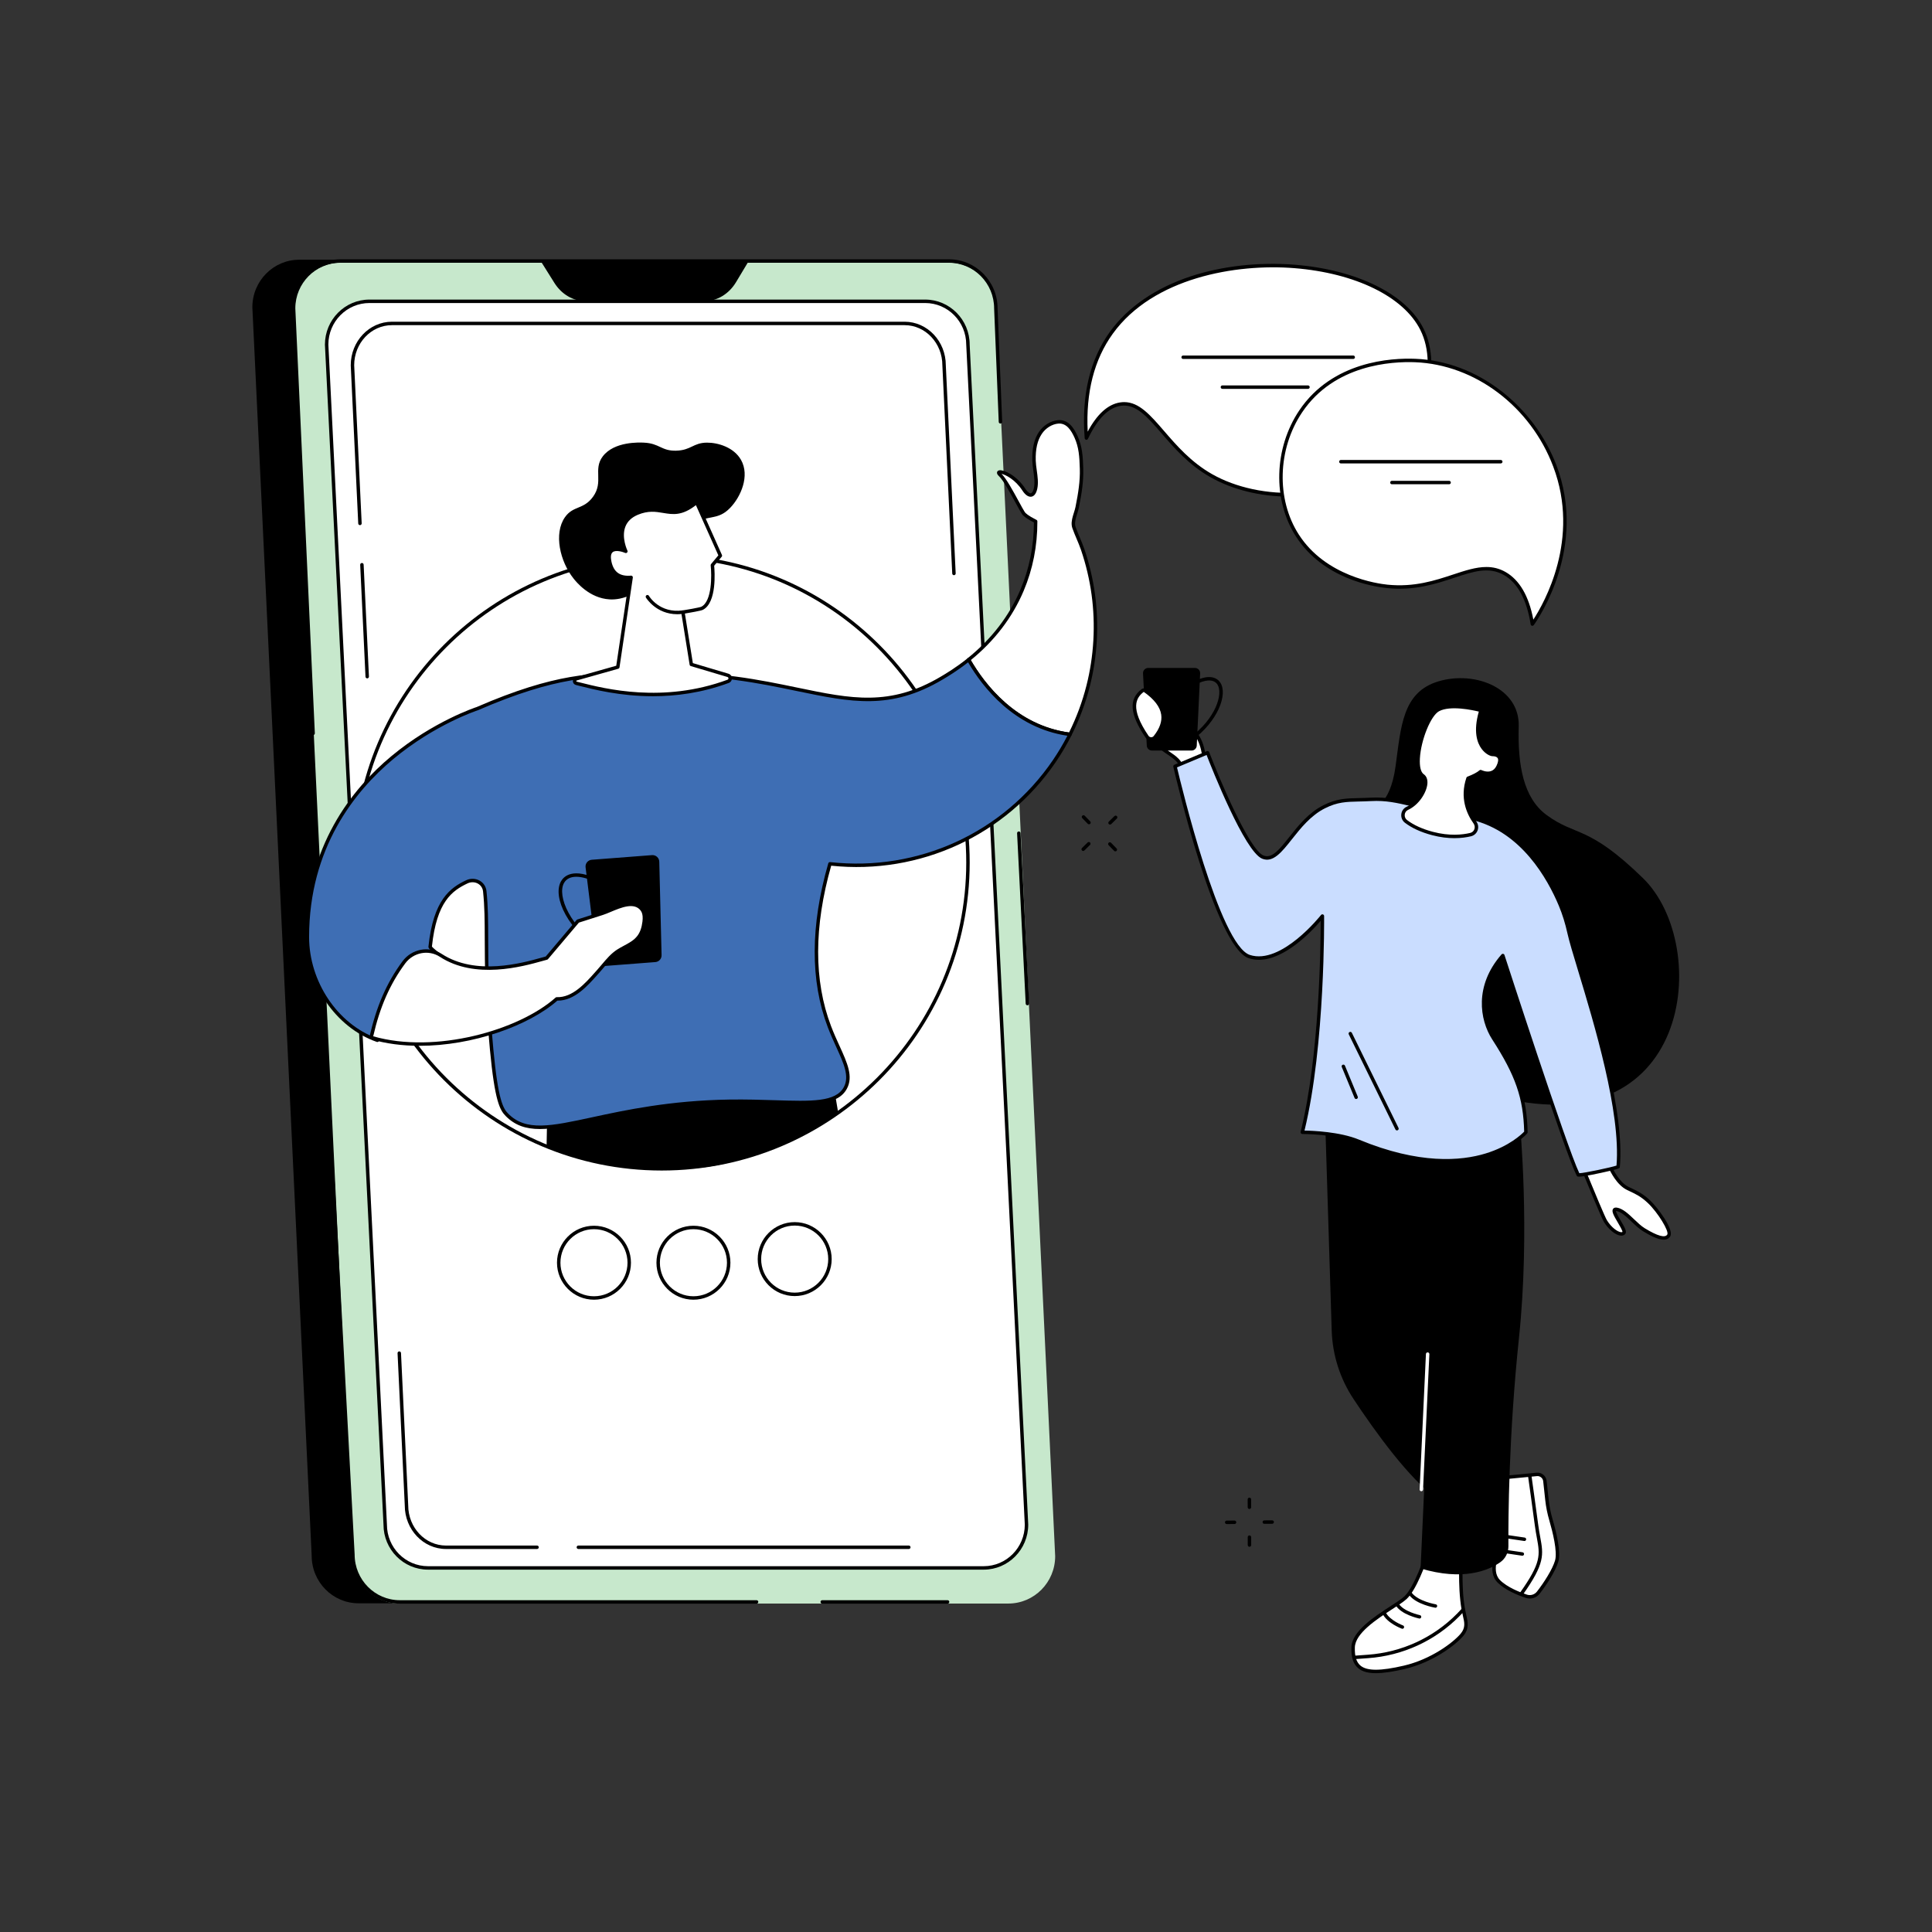<?xml version="1.0" encoding="UTF-8" standalone="no"?>
<!-- Created with Inkscape (http://www.inkscape.org/) -->

<svg
   version="1.1"
   id="svg2"
   width="3333.333"
   height="3333.333"
   viewBox="0 0 3333.333 3333.333"
   sodipodi:docname="opal2.ai"
   xmlns:inkscape="http://www.inkscape.org/namespaces/inkscape"
   xmlns:sodipodi="http://sodipodi.sourceforge.net/DTD/sodipodi-0.dtd"
   xmlns="http://www.w3.org/2000/svg"
   xmlns:svg="http://www.w3.org/2000/svg">
  <rect x="0" y="0" width="3333.333" height="3333.333" fill="#333333" stroke="none"/>
  <defs
     id="defs6">
    <clipPath
       clipPathUnits="userSpaceOnUse"
       id="clipPath16">
      <path
         d="M 0,2500 H 2500 V 0 H 0 Z"
         id="path14" />
    </clipPath>
  </defs>
  <sodipodi:namedview
     id="namedview4"
     pagecolor="#ffffff"
     bordercolor="#000000"
     borderopacity="0.25"
     inkscape:showpageshadow="2"
     inkscape:pageopacity="0.0"
     inkscape:pagecheckerboard="0"
     inkscape:deskcolor="#d1d1d1" />
  <g
     id="g8"
     inkscape:groupmode="layer"
     inkscape:label="opal2"
     transform="matrix(1.333,0,0,-1.333,0,3333.333)">
    <g
       id="g10">
      <g
         id="g12"
         clip-path="url(#clipPath16)">
        <g
           id="g18"
           transform="translate(1436.737,1433.37)">
          <path
             d="m 0,0 c -0.577,0 -1.153,0.222 -1.588,0.666 -0.864,0.877 -0.851,2.288 0.026,3.15 l 7.253,7.132 c 0.875,0.863 2.289,0.85 3.15,-0.026 C 9.705,10.045 9.692,8.633 8.815,7.771 L 1.562,0.64 C 1.129,0.213 0.563,0 0,0"
             style="fill:#000000;fill-opacity:1;fill-rule:nonzero;stroke:none"
             id="path20" />
        </g>
        <g
           id="g22"
           transform="translate(1402.002,1399.22)">
          <path
             d="m 0,0 c -0.577,0 -1.153,0.222 -1.588,0.666 -0.864,0.876 -0.851,2.288 0.026,3.15 l 7.251,7.129 c 0.875,0.864 2.289,0.853 3.15,-0.026 C 9.703,10.042 9.69,8.63 8.813,7.769 L 1.562,0.64 C 1.129,0.213 0.563,0 0,0"
             style="fill:#000000;fill-opacity:1;fill-rule:nonzero;stroke:none"
             id="path24" />
        </g>
        <g
           id="g26"
           transform="translate(1409.499,1433.718)">
          <path
             d="m 0,0 c -0.579,0 -1.16,0.224 -1.597,0.672 l -7.125,7.315 c -0.857,0.883 -0.84,2.293 0.042,3.152 0.885,0.851 2.29,0.842 3.152,-0.041 L 1.597,3.783 C 2.454,2.9 2.437,1.49 1.556,0.631 1.12,0.211 0.561,0 0,0"
             style="fill:#000000;fill-opacity:1;fill-rule:nonzero;stroke:none"
             id="path28" />
        </g>
        <g
           id="g30"
           transform="translate(1443.617,1398.689)">
          <path
             d="M 0,0 C -0.581,0 -1.159,0.224 -1.597,0.674 L -8.72,7.989 c -0.857,0.881 -0.839,2.291 0.044,3.15 0.879,0.857 2.289,0.844 3.15,-0.044 L 1.597,3.781 C 2.454,2.9 2.437,1.49 1.553,0.631 1.12,0.211 0.561,0 0,0"
             style="fill:#000000;fill-opacity:1;fill-rule:nonzero;stroke:none"
             id="path32" />
        </g>
        <g
           id="g34"
           transform="translate(1636.438,528.3)">
          <path
             d="m 0,0 c -1.225,0 -2.221,0.988 -2.228,2.215 -0.006,1.229 0.984,2.234 2.215,2.241 l 10.171,0.06 h 0.013 c 1.225,0 2.221,-0.987 2.228,-2.214 C 12.405,1.073 11.415,0.067 10.184,0.061 L 0.013,0 Z"
             style="fill:#000000;fill-opacity:1;fill-rule:nonzero;stroke:none"
             id="path36" />
        </g>
        <g
           id="g38"
           transform="translate(1587.726,528.006)">
          <path
             d="m 0,0 c -1.225,0 -2.221,0.988 -2.228,2.215 -0.006,1.229 0.984,2.234 2.215,2.241 l 10.171,0.06 h 0.013 c 1.225,0 2.221,-0.987 2.228,-2.214 C 12.405,1.073 11.415,0.067 10.184,0.061 L 0.013,0 Z"
             style="fill:#000000;fill-opacity:1;fill-rule:nonzero;stroke:none"
             id="path40" />
        </g>
        <g
           id="g42"
           transform="translate(1617.142,547.529)">
          <path
             d="m 0,0 c -1.229,0 -2.228,0.996 -2.23,2.226 l -0.013,10.207 c -0.002,1.23 0.994,2.228 2.226,2.23 1.229,0 2.227,-0.996 2.23,-2.225 L 2.226,2.23 C 2.228,1.001 1.231,0.002 0,0"
             style="fill:#000000;fill-opacity:1;fill-rule:nonzero;stroke:none"
             id="path44" />
        </g>
        <g
           id="g46"
           transform="translate(1617.208,498.629)">
          <path
             d="m 0,0 c -1.229,0 -2.228,0.997 -2.23,2.226 l -0.013,10.21 c -0.002,1.229 0.994,2.227 2.226,2.23 1.229,0 2.227,-0.997 2.23,-2.226 L 2.226,2.23 C 2.228,1.001 1.231,0.002 0,0"
             style="fill:#000000;fill-opacity:1;fill-rule:nonzero;stroke:none"
             id="path48" />
        </g>
        <g
           id="g50"
           transform="translate(1776.24,1453.793)">
          <path
             d="m 0,0 c 0,0 22.844,3.113 29.983,54.472 7.139,51.359 8.566,96.493 55.682,110.5 47.116,14.008 105.243,-8.55 103.815,-58.353 -1.427,-49.803 5.955,-92.387 35.767,-114.452 38.549,-28.534 53.642,-12.399 125.029,-81.916 89.871,-87.515 63.773,-353.809 -196.078,-280.661 z"
             style="fill:#000000;fill-opacity:1;fill-rule:nonzero;stroke:none"
             id="path52" />
        </g>
        <g
           id="g54"
           transform="translate(1840.386,1497.801)">
          <path
             d="M 0,0 C 0,0 7.75,-8.53 23.942,-5.537 Z"
             style="fill:#ffffff;fill-opacity:1;fill-rule:nonzero;stroke:none"
             id="path56" />
        </g>
        <g
           id="g58"
           transform="translate(1857.608,1489.396)">
          <path
             d="m 0,0 c -12.427,0 -18.573,6.581 -18.871,6.907 -0.827,0.912 -0.759,2.322 0.15,3.148 0.912,0.825 2.313,0.764 3.14,-0.143 C -15.272,9.583 -8.319,2.36 6.316,5.058 7.517,5.287 8.687,4.482 8.911,3.272 9.135,2.063 8.335,0.901 7.125,0.677 4.556,0.202 2.18,0 0,0"
             style="fill:#000000;fill-opacity:1;fill-rule:nonzero;stroke:none"
             id="path60" />
        </g>
        <g
           id="g62"
           transform="translate(1846.302,486.841)">
          <path
             d="m 0,0 c 0,0 -13.5,-41.37 -26.999,-53.999 -13.5,-12.628 -67.184,-37.457 -67.934,-64.449 -0.871,-31.354 17.342,-37.152 66.115,-25.83 35.233,8.179 64.314,29.726 74.704,42.021 9.182,10.865 4.054,20.102 1.812,32.834 -2.75,15.618 -3.28,31.547 -3.28,47.405 V 3.919 Z"
             style="fill:#ffffff;fill-opacity:1;fill-rule:nonzero;stroke:none"
             id="path64" />
        </g>
        <g
           id="g66"
           transform="translate(1847.953,484.751)">
          <path
             d="m 0,0 c -2.537,-7.497 -14.633,-41.847 -27.127,-53.536 -3.868,-3.616 -10.739,-8.087 -18.697,-13.263 -20.266,-13.186 -48.022,-31.243 -48.533,-49.62 -0.326,-11.718 2.043,-19.235 7.452,-23.655 8.517,-6.964 25.774,-6.947 55.931,0.056 34.999,8.124 63.662,29.638 73.509,41.291 6.607,7.819 5.056,14.426 2.91,23.572 -0.554,2.365 -1.129,4.81 -1.592,7.438 -2.92,16.571 -3.313,33.458 -3.313,47.789 V 3.577 Z m -67.16,-149.751 c -10.247,0 -17.483,2.071 -22.565,6.226 -6.566,5.365 -9.453,14.018 -9.088,27.228 0.577,20.715 29.467,39.51 50.561,53.232 7.78,5.062 14.5,9.433 18.079,12.783 12.927,12.092 26.27,52.656 26.405,53.065 0.276,0.848 1.031,1.449 1.921,1.527 l 44.419,3.918 c 0.624,0.059 1.24,-0.154 1.701,-0.576 0.459,-0.423 0.722,-1.019 0.722,-1.643 v -25.937 c 0,-14.139 0.385,-30.782 3.246,-47.017 0.442,-2.506 1.001,-4.888 1.543,-7.192 2.162,-9.224 4.207,-17.935 -3.847,-27.467 -10.214,-12.089 -39.854,-34.387 -75.901,-42.752 -15.473,-3.594 -27.643,-5.395 -37.196,-5.395"
             style="fill:#000000;fill-opacity:1;fill-rule:nonzero;stroke:none"
             id="path68" />
        </g>
        <g
           id="g70"
           transform="translate(1753.283,353.175)">
          <path
             d="m 0,0 c -1.157,0 -2.134,0.894 -2.219,2.067 -0.089,1.227 0.833,2.293 2.06,2.382 l 17.34,1.255 c 43.835,3.174 84.829,22.048 115.431,53.141 4.097,4.162 6.394,6.827 6.418,6.853 0.803,0.933 2.206,1.04 3.142,0.235 0.931,-0.803 1.037,-2.208 0.234,-3.142 C 142.311,62.68 140,60 135.788,55.721 104.425,23.853 62.417,4.512 17.503,1.262 L 0.163,0.007 C 0.109,0.002 0.054,0 0,0"
             style="fill:#000000;fill-opacity:1;fill-rule:nonzero;stroke:none"
             id="path72" />
        </g>
        <g
           id="g74"
           transform="translate(1857.95,419.708)">
          <path
             d="m 0,0 c -0.122,0 -0.244,0.009 -0.368,0.03 -0.99,0.166 -24.318,4.177 -33.697,16.406 -0.749,0.977 -0.564,2.374 0.413,3.125 0.979,0.746 2.376,0.561 3.124,-0.414 C -22.208,8.298 0.139,4.462 0.363,4.425 1.577,4.223 2.397,3.074 2.195,1.862 2.015,0.772 1.07,0 0,0"
             style="fill:#000000;fill-opacity:1;fill-rule:nonzero;stroke:none"
             id="path76" />
        </g>
        <g
           id="g78"
           transform="translate(1837.33,405.702)">
          <path
             d="m 0,0 c -0.152,0 -0.307,0.015 -0.461,0.048 -0.944,0.198 -23.22,5.01 -30.382,17.128 -0.624,1.06 -0.274,2.426 0.785,3.053 1.064,0.62 2.424,0.272 3.053,-0.786 C -20.844,9.016 0.246,4.453 0.457,4.408 1.66,4.153 2.43,2.972 2.178,1.769 1.956,0.72 1.031,0 0,0"
             style="fill:#000000;fill-opacity:1;fill-rule:nonzero;stroke:none"
             id="path80" />
        </g>
        <g
           id="g82"
           transform="translate(1815.15,392.472)">
          <path
             d="m 0,0 c -0.259,0 -0.52,0.043 -0.777,0.139 -0.774,0.29 -19.069,7.197 -24.838,19.287 -0.531,1.109 -0.059,2.441 1.051,2.969 1.107,0.535 2.438,0.059 2.969,-1.051 C -16.604,10.891 0.603,4.379 0.777,4.316 1.93,3.886 2.517,2.604 2.086,1.451 1.754,0.555 0.903,0 0,0"
             style="fill:#000000;fill-opacity:1;fill-rule:nonzero;stroke:none"
             id="path84" />
        </g>
        <g
           id="g86"
           transform="translate(1950.38,588.597)">
          <path
             d="m 0,0 c 1.644,0 25.115,2.328 38.683,3.688 5.27,0.528 9.97,-3.294 10.541,-8.56 l 2.666,-24.586 c 0.943,-8.691 2.687,-17.273 5.139,-25.664 4.452,-15.234 11.013,-41.48 7.421,-53.456 -3.844,-12.812 -15.856,-30.652 -23.788,-40.808 -3.66,-4.685 -9.84,-6.546 -15.476,-4.654 -10.082,3.382 -26.184,9.881 -35.637,19.334 -14.516,14.516 1.161,42.386 1.161,42.386 z"
             style="fill:#ffffff;fill-opacity:1;fill-rule:nonzero;stroke:none"
             id="path88" />
        </g>
        <g
           id="g90"
           transform="translate(1941.089,496.277)">
          <path
             d="M 0,0 H 0.022 Z M 11.317,90.228 2.217,-0.224 C 2.187,-0.529 2.093,-0.825 1.943,-1.092 1.795,-1.355 -12.729,-27.667 0.416,-40.812 c 9.337,-9.337 25.791,-15.786 34.77,-18.797 4.716,-1.583 9.948,-0.008 13.012,3.914 9.202,11.781 20.008,28.742 23.409,40.077 3.448,11.497 -3.172,37.635 -7.425,52.192 -2.522,8.632 -4.278,17.396 -5.215,26.048 L 56.3,87.208 C 55.865,91.243 52.203,94.2 48.196,93.791 28.361,91.803 16.004,90.611 11.317,90.228 M 38.908,-64.673 c -1.719,0 -3.453,0.274 -5.141,0.84 -11.417,3.831 -27.02,10.39 -36.502,19.871 -14.702,14.701 -1.466,40.864 0.564,44.634 l 9.244,91.872 c 0.113,1.132 1.077,1.995 2.215,2.004 1.211,0.011 15.59,1.384 38.464,3.677 6.424,0.646 12.279,-4.081 12.977,-10.539 L 63.396,63.1 c 0.91,-8.389 2.613,-16.895 5.063,-25.278 5.365,-18.357 11.006,-42.754 7.416,-54.72 -3.811,-12.703 -15.401,-30.316 -24.166,-41.538 -3.128,-4.007 -7.895,-6.235 -12.801,-6.237"
             style="fill:#000000;fill-opacity:1;fill-rule:nonzero;stroke:none"
             id="path92" />
        </g>
        <g
           id="g94"
           transform="translate(1969.226,435.662)">
          <path
             d="m 0,0 c -0.446,0 -0.896,0.133 -1.288,0.411 -1.003,0.714 -1.238,2.104 -0.526,3.107 27.675,38.932 25.83,48.957 21.792,70.919 -0.883,4.81 -1.886,10.265 -2.713,16.667 -2.158,16.739 -8.639,62.798 -8.704,63.262 -0.172,1.218 0.677,2.345 1.895,2.517 1.238,0.178 2.345,-0.679 2.517,-1.895 0.065,-0.464 6.548,-46.549 8.713,-63.314 0.809,-6.285 1.802,-11.676 2.676,-16.43 C 28.504,52.714 30.582,41.403 1.819,0.938 1.384,0.326 0.696,0 0,0"
             style="fill:#000000;fill-opacity:1;fill-rule:nonzero;stroke:none"
             id="path96" />
        </g>
        <g
           id="g98"
           transform="translate(1973.12,506.087)">
          <path
             d="m 0,0 c -0.107,0 -0.215,0.007 -0.326,0.024 l -26.457,3.89 c -1.217,0.178 -2.059,1.31 -1.88,2.528 0.178,1.218 1.279,2.084 2.528,1.88 L 0.322,4.432 C 1.538,4.253 2.38,3.122 2.202,1.904 2.039,0.796 1.088,0 0,0"
             style="fill:#000000;fill-opacity:1;fill-rule:nonzero;stroke:none"
             id="path100" />
        </g>
        <g
           id="g102"
           transform="translate(1970.397,487.02)">
          <path
             d="m 0,0 c -0.107,0 -0.215,0.007 -0.326,0.024 l -26.457,3.892 c -1.219,0.178 -2.058,1.312 -1.88,2.528 0.178,1.216 1.283,2.086 2.528,1.88 L 0.322,4.432 C 1.54,4.253 2.38,3.12 2.202,1.904 2.039,0.796 1.088,0 0,0"
             style="fill:#000000;fill-opacity:1;fill-rule:nonzero;stroke:none"
             id="path104" />
        </g>
        <g
           id="g106"
           transform="translate(1941.631,478.452)">
          <path
             d="m 0,0 c -15.425,-10.642 -48.073,-24.34 -102.942,-7.879 l 25.177,556.4 103.352,19.741 c 0,0 13.493,-138.331 -1.161,-277.541 C 11.05,163.65 10.502,55.34 10.728,20.934 10.783,12.619 6.844,4.722 0,0"
             style="fill:#000000;fill-opacity:1;fill-rule:nonzero;stroke:none"
             id="path108" />
        </g>
        <g
           id="g110"
           transform="translate(1962.573,1062.972)">
          <path
             d="m 0,0 -247.348,-13.935 8.416,-270.479 c 0.983,-31.578 10.735,-62.246 28.18,-88.587 27.971,-42.235 72.644,-104.37 107.981,-128.663 C -47.031,-539.986 0,0 0,0"
             style="fill:#000000;fill-opacity:1;fill-rule:nonzero;stroke:none"
             id="path112" />
        </g>
        <g
           id="g114"
           transform="translate(1839.664,570.48)">
          <path
             d="m 0,0 c -0.035,0 -0.07,0 -0.107,0.002 -1.229,0.057 -2.177,1.101 -2.121,2.33 l 8.172,175.284 c 0.058,1.229 1.059,2.18 2.33,2.121 1.229,-0.057 2.178,-1.101 2.121,-2.33 L 2.224,2.123 C 2.167,0.931 1.181,0 0,0"
             style="fill:#ffffff;fill-opacity:1;fill-rule:nonzero;stroke:none"
             id="path116" />
        </g>
        <g
           id="g118"
           transform="translate(1556.63,1506.05)">
          <path
             d="m 0,0 c 1.629,0.317 2.797,1.742 2.761,3.402 -0.185,8.624 -1.978,34.482 -16.487,46.353 -17.559,14.366 -32.457,47.355 -43.099,44.162 -10.641,-3.192 12.77,-31.924 10.11,-35.116 -2.66,-3.193 -8.272,7.734 -14.125,18.376 -5.853,10.641 -0.641,13.028 -9.141,12.32 -11.657,-0.972 -19.404,-2.773 -3.974,-37.358 14.683,-32.911 43.943,-31.877 47.771,-53.745 0.325,-1.859 2.134,-3.07 3.987,-2.71 z"
             style="fill:#ffffff;fill-opacity:1;fill-rule:nonzero;stroke:none"
             id="path120" />
        </g>
        <g
           id="g122"
           transform="translate(1556.631,1506.05)">
          <path
             d="m 0,0 h 0.022 z m -67.686,87.384 c -0.483,0 -1.162,-0.028 -2.111,-0.106 -4.608,-0.386 -8.247,-0.871 -9.685,-3.301 -2.391,-4.046 0.08,-14.163 7.56,-30.93 7.401,-16.591 18.566,-24.208 28.419,-30.928 9.401,-6.413 17.52,-11.952 19.513,-23.339 0.07,-0.396 0.322,-0.623 0.468,-0.723 0.265,-0.182 0.585,-0.254 0.9,-0.187 l 22.198,4.317 c 0.565,0.11 0.97,0.602 0.957,1.17 -0.163,7.604 -1.775,33.306 -15.671,44.673 -7.625,6.24 -14.767,15.899 -21.068,24.421 -7.536,10.188 -15.327,20.738 -19.98,19.332 -0.688,-0.207 -0.894,-0.511 -1.016,-0.811 -1.354,-3.331 4.046,-13.034 7.619,-19.454 4.662,-8.376 6.476,-11.866 4.579,-14.144 -0.822,-0.985 -1.938,-1.479 -3.15,-1.346 -3.686,0.359 -7.097,6.294 -13.299,17.635 l -1.338,2.443 c -2.491,4.523 -3.111,7.658 -3.525,9.731 -0.104,0.531 -0.233,1.175 -0.341,1.469 -0.157,0.039 -0.457,0.078 -1.029,0.078 m 44.823,-93.993 c -1.131,0 -2.234,0.341 -3.185,0.996 -1.245,0.855 -2.071,2.143 -2.332,3.622 -1.669,9.536 -8.714,14.344 -17.636,20.429 -9.827,6.705 -22.06,15.051 -29.975,32.795 -8.449,18.938 -10.64,29.409 -7.325,35.011 2.722,4.606 8.505,5.087 13.149,5.472 5.707,0.485 7.328,-0.507 8.222,-5.013 0.381,-1.91 0.898,-4.529 3.057,-8.45 l 1.342,-2.452 c 2.182,-3.987 5.128,-9.37 7.384,-12.603 -0.962,1.923 -2.243,4.227 -3.314,6.153 -5.861,10.534 -9.857,18.37 -7.856,23.298 0.679,1.671 2.017,2.848 3.866,3.403 7.654,2.297 15.238,-7.965 24.843,-20.953 6.146,-8.311 13.112,-17.731 20.307,-23.621 C 2.635,39.247 4.767,13.817 4.989,3.451 5.045,0.709 3.126,-1.66 0.426,-2.186 H 0.424 l -22.197,-4.317 c -0.363,-0.072 -0.727,-0.106 -1.09,-0.106"
             style="fill:#000000;fill-opacity:1;fill-rule:nonzero;stroke:none"
             id="path124" />
        </g>
        <g
           id="g126"
           transform="translate(2079.546,993.961)">
          <path
             d="m 0,0 c 1.557,0.26 3.092,-0.575 3.713,-2.026 2.858,-6.671 10.926,-23.222 23.462,-29.402 8.908,-4.391 16.919,-7.183 27.765,-17.469 10.847,-10.286 29.466,-36.937 25.403,-43.502 -4.825,-7.796 -20.291,0.149 -32.175,7.399 -11.884,7.25 -23.693,24.645 -35.259,26.401 -11.565,1.757 12.899,-26.077 9.405,-30.468 -3.494,-4.391 -15.96,2.127 -23.96,15.296 -3.156,5.196 -22.025,51.019 -27.713,64.891 -0.835,2.036 0.442,4.307 2.612,4.669 z"
             style="fill:#ffffff;fill-opacity:1;fill-rule:nonzero;stroke:none"
             id="path128" />
        </g>
        <g
           id="g130"
           transform="translate(2079.545,993.961)">
          <path
             d="m 0,0 h 0.022 z m 11.972,-56.295 c 0.39,0 0.812,-0.031 1.273,-0.102 7.647,-1.16 15.092,-8.252 22.291,-15.112 4.551,-4.338 9.257,-8.822 13.793,-11.589 16.447,-10.034 26.248,-12.78 29.12,-8.128 2.661,4.297 -12.316,28.646 -25.041,40.711 -8.85,8.394 -15.703,11.627 -22.959,15.049 -1.407,0.663 -2.821,1.331 -4.259,2.038 C 13.095,-26.971 4.677,-9.929 1.667,-2.902 1.447,-2.395 0.905,-2.11 0.368,-2.197 0.361,-2.197 0.355,-2.2 0.346,-2.202 l -26.747,-4.209 c -0.48,-0.081 -0.731,-0.409 -0.837,-0.599 -0.102,-0.185 -0.248,-0.565 -0.059,-1.027 11.726,-28.595 25.126,-60.578 27.556,-64.577 5.698,-9.381 13.874,-15.286 18.488,-15.577 0.779,-0.059 1.351,0.076 1.695,0.374 0.072,1.871 -3.723,8.285 -6.011,12.157 -5.391,9.118 -8.337,14.431 -6.177,17.631 0.561,0.831 1.649,1.734 3.718,1.734 m 61.832,-41.593 c -7.516,-0.002 -17.781,5.487 -26.794,10.987 -4.943,3.015 -9.827,7.667 -14.548,12.166 -6.699,6.383 -13.628,12.983 -19.887,13.934 -0.25,0.037 -0.442,0.05 -0.583,0.052 0.106,-2.212 3.931,-8.682 6.274,-12.644 5.274,-8.918 8.143,-14.109 5.792,-17.061 -0.877,-1.105 -2.609,-2.371 -5.592,-2.184 -6.783,0.428 -16.04,7.875 -22.014,17.709 -3.139,5.167 -20.538,47.319 -27.871,65.202 -0.655,1.601 -0.549,3.381 0.289,4.886 0.842,1.512 2.306,2.541 4.016,2.828 L -0.354,2.2 c 2.591,0.437 5.088,-0.951 6.115,-3.347 2.817,-6.572 10.639,-22.484 22.4,-28.284 1.414,-0.696 2.806,-1.353 4.19,-2.006 7.253,-3.422 14.754,-6.96 24.125,-15.845 8.534,-8.093 31.265,-37.4 25.763,-46.289 -1.904,-3.075 -4.858,-4.317 -8.435,-4.317"
             style="fill:#000000;fill-opacity:1;fill-rule:nonzero;stroke:none"
             id="path132" />
        </g>
        <g
           id="g134"
           transform="translate(1835.308,1457.434)">
          <path
             d="m 0,0 c -22.048,4.98 -38.354,9.777 -60.924,8.553 -25.814,-1.401 -39.033,1.149 -60.408,-9.538 -40.064,-20.032 -55.969,-74.758 -79.485,-65.178 -23.515,9.581 -71.536,135.124 -71.536,135.124 L -314.48,51.276 c 0,0 53.5,-232.269 96.177,-246.204 42.676,-13.935 94.588,52.46 94.588,52.46 0,0 1.891,-168.384 -25.98,-279.865 0,0 43.981,0.234 72.579,-11.613 152.463,-63.158 216.828,11.61 216.828,11.61 -0.963,43.283 -10.466,72.96 -41.657,121.241 -17.052,26.395 -21.941,69.038 11.792,107.53 0,0 82.167,-253.824 97.48,-283.724 1.051,-2.051 51.642,9.188 51.749,10.376 8.19,91.018 -54.243,260.82 -63.321,301.991 -2.754,12.485 -6.415,24.75 -11.348,36.545 -15.391,36.802 -49.81,97.132 -114.043,112.485 z"
             style="fill:#caddff;fill-opacity:1;fill-rule:nonzero;stroke:none"
             id="path136" />
        </g>
        <g
           id="g138"
           transform="translate(1945.153,1266.097)">
          <path
             d="m 0,0 c 0.15,0 0.3,-0.015 0.45,-0.046 0.786,-0.161 1.423,-0.733 1.669,-1.496 0.814,-2.511 80.668,-248.986 96.874,-282.446 6.418,0.095 41.36,7.584 48.126,9.879 5.689,69.296 -28.938,183.638 -49.677,252.123 C 90.987,-0.674 85.889,16.16 83.733,25.935 80.807,39.202 77.135,51.03 72.505,62.102 57.877,97.076 23.809,158.027 -40,173.278 l -70.339,15.886 c -2.952,0.668 -5.8,1.331 -8.576,1.977 -18.159,4.23 -32.503,7.582 -51.735,6.523 -5.685,-0.307 -10.86,-0.427 -15.427,-0.533 -16.773,-0.39 -27.856,-0.646 -44.105,-8.772 -18.334,-9.166 -31.402,-25.668 -42.931,-40.226 -13.064,-16.496 -24.351,-30.757 -38.39,-25.022 -22.682,9.24 -65.265,117.02 -71.948,134.246 l -38.277,-16.069 c 5.145,-21.814 55.222,-230.01 94.27,-242.761 40.685,-13.286 91.632,51.063 92.142,51.716 0.583,0.746 1.577,1.035 2.469,0.737 0.896,-0.302 1.503,-1.14 1.514,-2.084 0.02,-1.673 1.549,-167.186 -25.369,-277.686 10.305,-0.163 45.782,-1.483 70.593,-11.761 77.959,-32.294 132.085,-27.556 163.768,-17.903 30.715,9.364 46.84,25.035 49.958,28.305 -1.097,43.52 -11.202,72.622 -41.28,119.182 -16.56,25.632 -23.357,69.875 11.988,110.208 C -1.249,-0.272 -0.635,0 0,0 m 98.717,-288.424 c -2.474,0 -2.798,0.639 -3.218,1.457 -14.374,28.07 -85.687,247.272 -96.384,280.249 -30.809,-37.631 -24.343,-78.138 -9.036,-101.83 30.804,-47.682 41.012,-77.424 42.015,-122.4 0.011,-0.55 -0.181,-1.085 -0.54,-1.503 -0.674,-0.783 -16.917,-19.304 -52.274,-30.167 -32.416,-9.955 -87.73,-14.928 -167.095,17.951 -27.845,11.535 -71.224,11.426 -71.716,11.443 h -0.01 c -0.684,0 -1.33,0.314 -1.752,0.853 -0.426,0.54 -0.576,1.249 -0.409,1.915 24.495,97.981 25.926,241.847 25.935,273.158 -11.589,-13.525 -46.318,-50.456 -79.935,-50.46 -4.418,0 -8.815,0.637 -13.14,2.051 -43.375,14.161 -95.458,238.287 -97.655,247.82 -0.244,1.057 0.309,2.134 1.31,2.554 l 42.127,17.685 c 0.551,0.233 1.18,0.233 1.739,-0.004 0.554,-0.237 0.987,-0.69 1.203,-1.253 13.262,-34.668 51.741,-126.299 70.295,-133.859 10.958,-4.464 20.774,7.952 33.216,23.664 11.818,14.922 25.213,31.835 44.432,41.445 17.144,8.571 29.244,8.852 45.996,9.241 4.756,0.109 9.673,0.224 15.29,0.527 19.861,1.085 35.216,-2.493 52.986,-6.633 2.765,-0.644 5.604,-1.306 8.548,-1.969 l 70.364,-15.893 C 26.759,161.902 61.662,99.576 76.617,63.82 81.349,52.501 85.1,40.424 88.084,26.897 c 2.12,-9.61 7.195,-26.371 13.622,-47.591 20.961,-69.216 56.042,-185.059 49.742,-255.082 -0.159,-1.766 -0.192,-2.134 -13.114,-5.21 -7.043,-1.68 -15.519,-3.509 -22.668,-4.899 -9.568,-1.861 -14.4,-2.539 -16.949,-2.539"
             style="fill:#000000;fill-opacity:1;fill-rule:nonzero;stroke:none"
             id="path140" />
        </g>
        <g
           id="g142"
           transform="translate(1808.127,1037.518)">
          <path
             d="M 0,0 C -0.824,0 -1.614,0.457 -2.001,1.247 L -62.387,124.34 c -0.541,1.106 -0.087,2.439 1.018,2.981 1.108,0.55 2.439,0.087 2.981,-1.018 L 1.997,3.209 C 2.539,2.104 2.084,0.77 0.979,0.228 0.664,0.072 0.328,0 0,0"
             style="fill:#000000;fill-opacity:1;fill-rule:nonzero;stroke:none"
             id="path144" />
        </g>
        <g
           id="g146"
           transform="translate(1755.289,1078.162)">
          <path
             d="m 0,0 c -0.875,0 -1.703,0.518 -2.058,1.377 l -16.55,40.063 c -0.47,1.138 0.07,2.441 1.208,2.909 1.135,0.47 2.441,-0.067 2.909,-1.207 L 2.058,3.078 C 2.528,1.941 1.989,0.638 0.851,0.17 0.572,0.054 0.285,0 0,0"
             style="fill:#000000;fill-opacity:1;fill-rule:nonzero;stroke:none"
             id="path148" />
        </g>
        <g
           id="g150"
           transform="translate(1542.242,1529.165)">
          <path
             d="m 0,0 h -51.191 c -3.594,0 -6.559,2.814 -6.746,6.404 l -4.865,93.424 c -0.202,3.863 2.877,7.106 6.745,7.106 H 4.379 c 3.855,0 6.928,-3.221 6.748,-7.071 L 6.747,6.439 C 6.579,2.835 3.608,0 0,0"
             style="fill:#000000;fill-opacity:1;fill-rule:nonzero;stroke:none"
             id="path152" />
        </g>
        <g
           id="g154"
           transform="translate(1541.45,1541.975)">
          <path
             d="m 0,0 c -0.69,0 -1.368,0.318 -1.806,0.918 -0.722,0.997 -0.5,2.389 0.494,3.113 33.393,24.251 43.368,56.9 35.564,68.72 -5.106,7.734 -17.174,6.71 -33.112,-2.817 -1.051,-0.627 -2.421,-0.29 -3.055,0.77 -0.63,1.055 -0.287,2.424 0.771,3.054 25.935,15.508 35.992,6.175 39.114,1.447 C 48.113,59.841 34.587,24.597 1.308,0.424 0.912,0.139 0.453,0 0,0"
             style="fill:#000000;fill-opacity:1;fill-rule:nonzero;stroke:none"
             id="path156" />
        </g>
        <g
           id="g158"
           transform="translate(1484.68,1547.029)">
          <path
             d="m 0,0 c -23.01,33.895 -18.822,49.834 -5.7,59.875 0.77,0.59 1.864,0.591 2.659,0.036 C 22.278,42.232 28.588,22.322 10.313,-0.472 7.618,-3.834 2.42,-3.565 0,0"
             style="fill:#ffffff;fill-opacity:1;fill-rule:nonzero;stroke:none"
             id="path160" />
        </g>
        <g
           id="g162"
           transform="translate(1480.364,1605.112)">
          <path
             d="m 0,0 c -9.96,-7.575 -18.229,-20.907 6.159,-56.832 0.766,-1.127 1.988,-1.806 3.35,-1.861 1.388,-0.067 2.561,0.505 3.381,1.532 7.715,9.623 10.993,18.921 9.74,27.639 C 21.175,-19.402 13.563,-9.468 0,0 m 9.688,-63.152 c -0.118,0 -0.237,0.002 -0.355,0.008 -2.791,0.111 -5.291,1.499 -6.859,3.81 -20.666,30.44 -22.274,49.838 -5.211,62.895 1.523,1.169 3.699,1.206 5.287,0.092 14.613,-10.204 22.854,-21.151 24.49,-32.542 1.436,-9.986 -2.156,-20.435 -10.673,-31.061 -1.643,-2.047 -4.06,-3.202 -6.679,-3.202"
             style="fill:#000000;fill-opacity:1;fill-rule:nonzero;stroke:none"
             id="path164" />
        </g>
        <g
           id="g166"
           transform="translate(1841.512,1496.702)">
          <path
             d="m 0,0 c -15.747,10.848 2.177,75.772 20.032,85.353 17.854,9.58 55.305,-0.871 55.305,-0.871 -13.935,-45.725 11.105,-57.047 14.589,-57.047 3.482,0 14.588,-0.654 7.62,-15.459 -6.968,-14.807 -22.645,-6.75 -22.645,-6.75 -3.143,-2.781 -9.06,-5.928 -16.31,-8.609 -8.651,-25.702 0.841,-45.915 9,-57.313 4.137,-5.78 1.249,-13.974 -5.665,-15.624 -11.072,-2.643 -27.979,-4.204 -49.297,1.419 -16.289,4.296 -27.178,10.203 -34.353,15.67 -5.901,4.497 -4.968,13.833 1.776,16.925 C -1.769,-33.97 10.421,-7.179 0,0"
             style="fill:#ffffff;fill-opacity:1;fill-rule:nonzero;stroke:none"
             id="path168" />
        </g>
        <g
           id="g170"
           transform="translate(1842.775,1498.535)">
          <path
             d="m 0,0 c 3.522,-2.426 5.197,-6.809 4.719,-12.342 -0.973,-11.2 -10.808,-27.314 -25.002,-33.821 -2.417,-1.108 -4.038,-3.381 -4.336,-6.079 -0.306,-2.759 0.81,-5.393 2.983,-7.049 8.567,-6.529 19.863,-11.674 33.569,-15.29 21.249,-5.602 37.944,-3.857 48.211,-1.405 2.502,0.596 4.457,2.33 5.363,4.753 0.926,2.478 0.554,5.246 -0.993,7.406 -9.08,12.688 -18.066,33.278 -9.296,59.324 0.213,0.637 0.707,1.144 1.338,1.377 6.834,2.528 12.668,5.589 15.608,8.186 0.685,0.61 1.677,0.732 2.493,0.314 0.059,-0.033 6.609,-3.296 12.457,-1.288 3.053,1.046 5.459,3.405 7.151,7.005 2.124,4.51 2.605,7.908 1.388,9.823 -1.02,1.61 -3.439,2.46 -6.99,2.46 -2.117,0 -8.53,2.391 -13.788,9.492 -5.753,7.765 -10.931,22.383 -3.59,48.198 -8.154,1.999 -37.009,8.243 -51.463,0.494 C 9.094,75.801 -3.657,44.384 -4.984,20.437 -5.569,9.875 -3.799,2.617 0,0 m 39.643,-82.759 c -8.345,0 -18.04,1.021 -28.846,3.871 -14.276,3.766 -26.098,9.165 -35.135,16.053 -3.429,2.613 -5.189,6.755 -4.71,11.085 0.474,4.268 3.056,7.871 6.907,9.637 12.336,5.655 21.551,20.159 22.42,30.156 0.237,2.735 -0.057,6.394 -2.807,8.289 -5.202,3.583 -7.588,12.003 -6.903,24.351 1.299,23.451 13.697,57.583 27.147,64.8 18.431,9.894 55.392,-0.251 56.956,-0.69 0.579,-0.161 1.066,-0.548 1.356,-1.075 0.289,-0.526 0.352,-1.146 0.178,-1.721 -7.584,-24.877 -3.209,-38.664 1.795,-45.848 4.251,-6.102 9.559,-8.254 10.682,-8.319 6.492,0 9.422,-2.463 10.732,-4.527 2.104,-3.318 1.727,-8.063 -1.116,-14.109 -2.234,-4.747 -5.522,-7.887 -9.773,-9.335 -5.88,-2 -11.896,-0.122 -14.533,0.939 -3.357,-2.591 -8.645,-5.338 -14.88,-7.723 -7.611,-23.788 0.665,-42.63 9.026,-54.309 2.411,-3.367 2.987,-7.688 1.542,-11.558 -1.414,-3.782 -4.592,-6.595 -8.502,-7.528 -5.51,-1.316 -12.781,-2.439 -21.536,-2.439"
             style="fill:#000000;fill-opacity:1;fill-rule:nonzero;stroke:none"
             id="path172" />
        </g>
        <g
           id="g174"
           transform="translate(1406.139,1933.621)">
          <path
             d="m 0,0 c -2.925,37.732 -0.03,91.496 32.361,136.38 89.577,124.121 351.031,105.924 401.838,4.624 C 459.985,89.591 432.087,15.621 390.421,-25.096 328.809,-85.304 224.877,-84.736 161.439,-48.542 101.036,-14.079 82.27,49.87 43.919,43.919 22.597,40.611 8.398,17.742 0,0"
             style="fill:#ffffff;fill-opacity:1;fill-rule:nonzero;stroke:none"
             id="path176" />
        </g>
        <g
           id="g178"
           transform="translate(1455.088,1980.166)">
          <path
             d="m 0,0 c 19.297,0 33.763,-16.743 51.685,-37.483 16.256,-18.812 34.681,-40.133 61.908,-55.668 61.545,-35.112 165.574,-36.261 226.321,23.104 40.456,39.535 68.532,113.287 43.346,163.507 -21.543,42.951 -83.999,73.574 -162.994,79.916 -75.799,6.091 -182.824,-12.482 -235.047,-84.843 -24.125,-33.43 -35.033,-76.039 -32.47,-126.74 12.109,22.647 26.172,35.346 41.88,37.785 C -3.537,-0.137 -1.747,0 0,0 m 212.667,-122.254 c -36.493,0 -72.71,8.933 -101.28,25.234 -27.893,15.912 -46.583,37.542 -63.072,56.624 -18.642,21.573 -33.358,38.625 -53.003,35.57 -15.791,-2.449 -30.004,-16.806 -42.246,-42.671 -0.432,-0.912 -1.405,-1.412 -2.419,-1.238 -0.992,0.183 -1.738,1.012 -1.816,2.019 -4.295,55.386 6.733,101.769 32.777,137.855 23.013,31.892 59.173,56.674 104.571,71.672 40.516,13.384 88.256,18.71 134.441,15.007 80.542,-6.468 144.387,-38.027 166.621,-82.361 26.438,-52.714 -1.719,-127.166 -44.212,-168.689 -28.809,-28.154 -69.723,-45.378 -115.21,-48.504 -5.043,-0.346 -10.101,-0.518 -15.152,-0.518"
             style="fill:#000000;fill-opacity:1;fill-rule:nonzero;stroke:none"
             id="path180" />
        </g>
        <g
           id="g182"
           transform="translate(1751.512,2036.017)">
          <path
             d="m 0,0 h -220.144 c -1.231,0 -2.228,0.996 -2.228,2.228 0,1.231 0.997,2.228 2.228,2.228 H 0 C 1.231,4.456 2.228,3.459 2.228,2.228 2.228,0.996 1.231,0 0,0"
             style="fill:#000000;fill-opacity:1;fill-rule:nonzero;stroke:none"
             id="path184" />
        </g>
        <g
           id="g186"
           transform="translate(1692.948,1997.324)">
          <path
             d="m 0,0 h -110.761 c -1.231,0 -2.227,0.996 -2.227,2.228 0,1.231 0.996,2.228 2.227,2.228 H 0 C 1.231,4.456 2.228,3.459 2.228,2.228 2.228,0.996 1.231,0 0,0"
             style="fill:#000000;fill-opacity:1;fill-rule:nonzero;stroke:none"
             id="path188" />
        </g>
        <g
           id="g190"
           transform="translate(1983.386,1692.842)">
          <path
             d="m 0,0 c 5.603,7.873 68.705,99.823 29.074,204.69 -27.823,73.622 -98.594,133.273 -180.76,136.481 -13.862,0.541 -101.284,3.954 -148.2,-65.878 -31.596,-47.028 -35.052,-112.736 -4.342,-160.539 36.497,-56.811 106.197,-64.908 116.54,-65.948 72.401,-7.284 112.302,39.156 151.783,16.735 C -11.746,51.822 -3.402,21.211 0,0"
             style="fill:#ffffff;fill-opacity:1;fill-rule:nonzero;stroke:none"
             id="path192" />
        </g>
        <g
           id="g194"
           transform="translate(1923.82,1766.755)">
          <path
             d="m 0,0 c 8.415,0 16.608,-1.804 24.762,-6.435 18.103,-10.28 30.217,-31.015 36.05,-61.674 14.023,21.519 61.179,104.337 25.743,198.097 -29.381,77.746 -101.221,132.016 -178.762,135.044 -30.091,1.162 -104.552,-2.808 -146.264,-64.895 -31.868,-47.434 -33.643,-112.444 -4.316,-158.094 34.885,-54.3 101.823,-63.618 114.89,-64.934 34.576,-3.481 61.364,5.371 84.999,13.179 C -27.554,-4.645 -13.495,0 0,0 m 59.565,-76.141 c -0.168,0 -0.339,0.02 -0.507,0.059 -0.881,0.207 -1.549,0.925 -1.693,1.817 -5.171,32.259 -16.882,53.778 -34.804,63.957 -19.511,11.078 -39.171,4.586 -64.062,-3.635 -24.06,-7.946 -51.331,-16.954 -86.845,-13.382 -18.855,1.899 -83.102,12.344 -118.192,66.962 -30.256,47.099 -28.461,114.119 4.368,162.985 42.964,63.946 119.283,68.084 150.13,66.862 39.805,-1.554 78.547,-16.182 112.049,-42.306 31.615,-24.652 56.73,-58.61 70.715,-95.615 C 130.45,26.448 68.568,-65.111 61.379,-75.205 c -0.424,-0.596 -1.105,-0.936 -1.814,-0.936"
             style="fill:#000000;fill-opacity:1;fill-rule:nonzero;stroke:none"
             id="path196" />
        </g>
        <g
           id="g198"
           transform="translate(1942.471,1900.809)">
          <path
             d="m 0,0 h -206.958 c -1.231,0 -2.228,0.996 -2.228,2.228 0,1.231 0.997,2.228 2.228,2.228 H 0 C 1.231,4.456 2.228,3.459 2.228,2.228 2.228,0.996 1.231,0 0,0"
             style="fill:#000000;fill-opacity:1;fill-rule:nonzero;stroke:none"
             id="path200" />
        </g>
        <g
           id="g202"
           transform="translate(1875.616,1873.836)">
          <path
             d="m 0,0 h -74.046 c -1.231,0 -2.227,0.997 -2.227,2.228 0,1.231 0.996,2.228 2.227,2.228 H 0 C 1.231,4.456 2.228,3.459 2.228,2.228 2.228,0.997 1.231,0 0,0"
             style="fill:#000000;fill-opacity:1;fill-rule:nonzero;stroke:none"
             id="path204" />
        </g>
        <g
           id="g206"
           transform="translate(464.086,425.469)">
          <path
             d="m 0,0 h 787.591 c 33.507,0 60.671,27.562 60.671,61.561 l -76.785,1615.865 c 0,34 -27.163,61.561 -60.671,61.561 H -76.785 c -33.507,0 -60.671,-27.561 -60.671,-61.561 L -60.671,61.561 C -60.671,27.562 -33.508,0 0,0"
             style="fill:#000000;fill-opacity:1;fill-rule:nonzero;stroke:none"
             id="path208" />
        </g>
        <g
           id="g210"
           transform="translate(517.469,425.124)">
          <path
             d="m 0,0 h 787.591 c 33.507,0 60.671,27.441 60.671,61.291 l -76.785,1612.968 c 0,33.85 -27.164,61.291 -60.671,61.291 H -76.785 c -33.507,0 -60.671,-27.441 -60.671,-61.291 L -60.671,61.291 C -60.671,27.441 -33.508,0 0,0"
             style="fill:#c7e8cc;fill-opacity:1;fill-rule:nonzero;stroke:none"
             id="path212" />
        </g>
        <g
           id="g214"
           transform="translate(1226.473,424.995)">
          <path
             d="m 0,0 h -162.245 c -1.231,0 -2.228,0.996 -2.228,2.228 0,1.231 0.997,2.228 2.228,2.228 H 0 C 1.23,4.456 2.228,3.459 2.228,2.228 2.228,0.996 1.23,0 0,0"
             style="fill:#000000;fill-opacity:1;fill-rule:nonzero;stroke:none"
             id="path216" />
        </g>
        <g
           id="g218"
           transform="translate(979.241,424.995)">
          <path
             d="m 0,0 h -461.772 c -34.683,0 -62.899,28.493 -62.899,63.518 l -29.239,545.964 c -0.067,1.229 0.876,2.278 2.104,2.345 1.242,0.044 2.279,-0.876 2.345,-2.106 l 29.242,-546.083 c 0.004,-32.686 26.222,-59.182 58.447,-59.182 L 0,4.456 C 1.23,4.456 2.228,3.459 2.228,2.228 2.228,0.996 1.23,0 0,0"
             style="fill:#000000;fill-opacity:1;fill-rule:nonzero;stroke:none"
             id="path220" />
        </g>
        <g
           id="g222"
           transform="translate(405.275,1549.215)">
          <path
             d="m 0,0 c -1.184,0 -2.168,0.931 -2.223,2.125 l -25.264,550.039 c -0.002,35.127 28.214,63.621 62.897,63.621 h 787.591 c 34.681,0 62.899,-28.494 62.899,-63.518 l 5.956,-146.719 c 0.05,-1.231 -0.905,-2.267 -2.134,-2.317 -1.32,-0.08 -2.269,0.905 -2.317,2.135 l -5.959,146.809 c -0.002,32.658 -26.22,59.154 -58.445,59.154 H 35.41 c -32.226,0 -58.444,-26.496 -58.444,-59.062 L 2.228,2.33 C 2.284,1.101 1.334,0.059 0.104,0.002 0.07,0 0.035,0 0,0"
             style="fill:#000000;fill-opacity:1;fill-rule:nonzero;stroke:none"
             id="path224" />
        </g>
        <g
           id="g226"
           transform="translate(554,471.232)">
          <path
             d="m 0,0 h 719.24 c 30.6,0 55.406,25.06 55.406,55.972 l -75.809,1527.47 c 0,30.913 -24.806,55.973 -55.405,55.973 h -719.24 c -30.6,0 -55.406,-25.06 -55.406,-55.973 L -55.406,55.972 C -55.406,25.06 -30.6,0 0,0"
             style="fill:#ffffff;fill-opacity:1;fill-rule:nonzero;stroke:none"
             id="path228" />
        </g>
        <g
           id="g230"
           transform="translate(478.191,2108.42)">
          <path
             d="m 0,0 c -29.322,0 -53.177,-24.11 -53.177,-53.745 l 75.804,-1527.359 c 0.003,-29.746 23.86,-53.856 53.182,-53.856 h 719.239 c 29.322,0 53.177,24.11 53.177,53.745 L 772.421,-53.856 C 772.417,-24.11 748.562,0 719.24,0 Z M 795.048,-1639.416 H 75.809 c -31.78,0 -57.634,26.109 -57.634,58.201 L -57.631,-53.856 C -57.633,-21.654 -31.779,4.456 0,4.456 h 719.24 c 31.778,0 57.633,-26.11 57.633,-58.201 l 75.806,-1527.359 c 0.002,-32.203 -25.853,-58.312 -57.631,-58.312"
             style="fill:#000000;fill-opacity:1;fill-rule:nonzero;stroke:none"
             id="path232" />
        </g>
        <g
           id="g234"
           transform="translate(475.299,1622.604)">
          <path
             d="m 0,0 c -1.181,0 -2.167,0.929 -2.223,2.123 l -6.864,144.865 c -0.058,1.227 0.89,2.271 2.12,2.33 1.213,0.129 2.272,-0.892 2.331,-2.121 L 2.228,2.332 C 2.285,1.105 1.337,0.061 0.108,0.002 0.072,0 0.036,0 0,0"
             style="fill:#000000;fill-opacity:1;fill-rule:nonzero;stroke:none"
             id="path236" />
        </g>
        <g
           id="g238"
           transform="translate(1234.722,1756.149)">
          <path
             d="m 0,0 c -1.181,0 -2.167,0.929 -2.223,2.123 l -12.772,269.532 c -0.002,28.696 -21.932,51.957 -48.889,51.957 h -663.524 c -26.956,0 -48.886,-23.261 -48.886,-51.853 l 9.701,-204.653 c 0.057,-1.227 -0.891,-2.272 -2.12,-2.33 -1.223,-0.04 -2.274,0.891 -2.332,2.121 l -9.703,204.758 c -0.002,31.152 23.927,56.413 53.34,56.413 h 663.524 c 29.413,0 53.342,-25.261 53.342,-56.309 L 2.228,2.332 C 2.286,1.105 1.337,0.061 0.108,0.002 0.072,0 0.036,0 0,0"
             style="fill:#000000;fill-opacity:1;fill-rule:nonzero;stroke:none"
             id="path240" />
        </g>
        <g
           id="g242"
           transform="translate(1291.537,782.633)">
          <path
             d="m 0,0 c -1.181,0 -2.167,0.929 -2.223,2.123 l -10.765,227.189 c -0.059,1.227 0.892,2.271 2.121,2.33 1.144,0.069 2.271,-0.888 2.33,-2.121 L 2.228,2.332 C 2.286,1.105 1.336,0.061 0.107,0.002 0.072,0 0.037,0 0,0"
             style="fill:#ffffff;fill-opacity:1;fill-rule:nonzero;stroke:none"
             id="path244" />
        </g>
        <g
           id="g246"
           transform="translate(1176.295,495.738)">
          <path
             d="m 0,0 h -427.712 c -1.23,0 -2.228,0.996 -2.228,2.228 0,1.231 0.998,2.228 2.228,2.228 H 0 C 1.23,4.456 2.228,3.459 2.228,2.228 2.228,0.996 1.23,0 0,0"
             style="fill:#000000;fill-opacity:1;fill-rule:nonzero;stroke:none"
             id="path248" />
        </g>
        <g
           id="g250"
           transform="translate(695.117,495.738)">
          <path
             d="m 0,0 h -117.867 c -29.413,0 -53.342,25.261 -53.342,56.308 l -9.343,197.116 c -0.057,1.227 0.891,2.271 2.12,2.33 1.216,0.074 2.273,-0.89 2.331,-2.121 l 9.346,-197.22 c 0.002,-28.696 21.932,-51.957 48.888,-51.957 L 0,4.456 C 1.23,4.456 2.228,3.459 2.228,2.228 2.228,0.996 1.23,0 0,0"
             style="fill:#000000;fill-opacity:1;fill-rule:nonzero;stroke:none"
             id="path252" />
        </g>
        <g
           id="g254"
           transform="translate(967.778,2160.585)">
          <path
             d="m 0,0 -15.173,-25.26 c -9.216,-15.342 -24.66,-24.545 -41.189,-24.545 h -153.187 c -16.173,0 -31.332,8.814 -40.62,23.618 L -266.598,0 Z"
             style="fill:#000000;fill-opacity:1;fill-rule:nonzero;stroke:none"
             id="path256" />
        </g>
        <g
           id="g258"
           transform="translate(1329.806,1199.453)">
          <path
             d="m 0,0 c -1.179,0 -2.162,0.925 -2.223,2.115 l -11.139,220.55 c -0.061,1.23 0.885,2.276 2.112,2.339 1.245,0.044 2.276,-0.883 2.339,-2.112 L 2.228,2.341 C 2.289,1.112 1.342,0.065 0.115,0.002 0.076,0 0.039,0 0,0"
             style="fill:#000000;fill-opacity:1;fill-rule:nonzero;stroke:none"
             id="path260" />
        </g>
        <g
           id="g262"
           transform="translate(1252.86,1384.274)">
          <path
             d="m 0,0 c 0,-218.958 -177.5,-396.458 -396.458,-396.458 -218.958,0 -396.459,177.5 -396.459,396.458 0,218.958 177.501,396.458 396.459,396.458 C -177.5,396.458 0,218.958 0,0"
             style="fill:#ffffff;fill-opacity:1;fill-rule:nonzero;stroke:none"
             id="path264" />
        </g>
        <g
           id="g266"
           transform="translate(856.401,1778.505)">
          <path
             d="m 0,0 c -217.38,0 -394.231,-176.852 -394.231,-394.231 0,-217.379 176.851,-394.231 394.231,-394.231 217.38,0 394.231,176.852 394.231,394.231 C 394.231,-176.852 217.38,0 0,0 m 0,-792.918 c -219.836,0 -398.687,178.85 -398.687,398.687 0,219.837 178.851,398.687 398.687,398.687 219.836,0 398.687,-178.85 398.687,-398.687 0,-219.837 -178.851,-398.687 -398.687,-398.687"
             style="fill:#000000;fill-opacity:1;fill-rule:nonzero;stroke:none"
             id="path268" />
        </g>
        <g
           id="g270"
           transform="translate(1076.781,1108.476)">
          <path
             d="m 0,0 -368.282,-20.741 c 0,0 -0.184,-32.33 -1.008,-69.183 52.415,-25.561 110.914,-30.735 173.154,-30.735 74.98,0 144.477,36.367 204.271,72.534 z"
             style="fill:#000000;fill-opacity:1;fill-rule:nonzero;stroke:none"
             id="path272" />
        </g>
        <g
           id="g274"
           transform="translate(1389.381,1820.924)">
          <path
             d="m 0,0 c -0.879,7.49 3.389,15.78 4.896,23.309 3.271,16.344 6.062,32.918 5.583,49.579 -0.424,14.739 -1.057,28.028 -7.117,41.367 -4.15,9.135 -10.742,20.578 -23.376,19.375 -9.164,-0.872 -17.689,-6.683 -22.763,-14.22 -6.974,-10.357 -8.601,-23.434 -8.241,-35.915 0.323,-11.223 4.416,-24.914 2.023,-35.94 -2.537,-11.697 -9.317,-10.678 -15.191,-1.593 -14.789,22.871 -39.401,27.206 -30.733,19.115 8.669,-8.091 24.274,-40.457 30.054,-49.354 2.095,-3.226 8.56,-7.163 15.945,-10.873 0.06,-21.162 -2.589,-53.678 -17.604,-89.125 -17.891,-42.23 -45.998,-71.276 -69.207,-89.901 18.999,-33.253 60.385,-87.585 131.326,-96.637 10.063,19.97 17.925,41.039 23.425,62.713 9.765,38.478 12.029,78.783 6.697,118.119 C 23.023,-70.108 18.404,-50.5 11.943,-31.514 8.664,-21.879 4.052,-12.737 0.719,-3.168 0.358,-2.132 0.126,-1.074 0,0"
             style="fill:#ffffff;fill-opacity:1;fill-rule:nonzero;stroke:none"
             id="path276" />
        </g>
        <g
           id="g278"
           transform="translate(1294.851,1888.955)">
          <path
             d="m 0,0 z m -38.321,-242.742 c 18.495,-31.78 58.839,-84.249 127.165,-93.684 9.631,19.367 17.213,39.828 22.545,60.844 9.614,37.877 11.914,78.43 6.651,117.27 -2.672,19.708 -7.275,39.239 -13.676,58.049 -1.66,4.875 -3.713,9.735 -5.7,14.437 -1.905,4.51 -3.874,9.174 -5.519,13.893 -0.4,1.149 -0.679,2.373 -0.827,3.644 -0.635,5.415 1.11,10.973 2.798,16.349 0.842,2.681 1.636,5.211 2.126,7.656 3.648,18.227 5.987,33.55 5.539,49.077 -0.455,15.805 -1.217,27.96 -6.917,40.509 -4.072,8.968 -10.16,19.13 -21.137,18.081 -8.046,-0.766 -16.141,-5.841 -21.128,-13.247 -5.715,-8.489 -8.286,-19.808 -7.86,-34.609 0.111,-3.907 0.694,-8.11 1.31,-12.562 1.123,-8.091 2.28,-16.458 0.663,-23.914 -1.657,-7.642 -4.982,-9.788 -7.477,-10.242 -3.827,-0.699 -8.013,2.112 -11.761,7.912 -9.24,14.287 -21.786,20.455 -27.036,21.66 6.155,-6.006 15.029,-22.317 22.182,-35.468 3.281,-6.028 6.116,-11.237 7.915,-14.006 0.907,-1.399 4.075,-4.571 15.077,-10.097 0.75,-0.377 1.224,-1.144 1.227,-1.984 0.087,-31.659 -5.894,-61.941 -17.781,-89.999 -14.551,-34.342 -37.551,-64.469 -68.379,-89.569 m 128.446,-98.329 c -0.093,0 -0.187,0.007 -0.283,0.017 -72.39,9.238 -114.387,65.205 -132.977,97.742 -0.544,0.951 -0.314,2.156 0.539,2.844 30.996,24.873 54.059,54.826 68.551,89.031 11.48,27.101 17.341,56.328 17.428,86.888 -8.496,4.357 -13.599,7.971 -15.586,11.028 -1.893,2.915 -4.764,8.193 -8.091,14.304 -6.744,12.396 -15.979,29.375 -21.616,34.633 -0.772,0.722 -3.12,2.915 -2.363,5.287 0.187,0.585 0.862,1.984 3.063,2.275 5.759,0.803 22.367,-6.735 33.426,-23.837 3.102,-4.8 5.852,-6.22 7.221,-5.948 1.594,0.289 3.061,2.832 3.92,6.803 1.451,6.683 0.346,14.652 -0.72,22.358 -0.607,4.373 -1.232,8.896 -1.353,13.045 -0.453,15.762 2.367,27.938 8.621,37.226 5.709,8.483 15.06,14.304 24.399,15.192 13.824,1.331 20.932,-10.358 25.616,-20.672 6.032,-13.28 6.861,-26.423 7.316,-42.224 0.459,-15.947 -1.917,-31.554 -5.626,-50.079 -0.535,-2.679 -1.403,-5.444 -2.243,-8.117 -1.547,-4.928 -3.148,-10.026 -2.624,-14.496 0.113,-0.96 0.314,-1.843 0.609,-2.696 1.597,-4.584 3.54,-9.181 5.418,-13.625 2.016,-4.774 4.101,-9.71 5.811,-14.736 6.496,-19.082 11.162,-38.892 13.875,-58.884 5.339,-39.404 3.005,-80.542 -6.746,-118.966 -5.543,-21.843 -13.482,-43.096 -23.596,-63.168 -0.381,-0.757 -1.156,-1.225 -1.989,-1.225"
             style="fill:#000000;fill-opacity:1;fill-rule:nonzero;stroke:none"
             id="path280" />
        </g>
        <g
           id="g282"
           transform="translate(1253.65,1646.748)">
          <path
             d="m 0,0 c -14.925,-11.977 -27.83,-19.655 -34.673,-23.719 -112.925,-67.061 -181.657,9.847 -366.658,4.901 -67.65,-1.808 -114.033,7.806 -234.66,-44.555 0,0 -219.809,-70.469 -219.809,-295.553 0,-63.121 41.586,-116.588 90.597,-133.668 43.813,54.77 57.847,86.058 92.082,99.508 -0.249,2.576 -24.042,18.851 -23.763,21.536 5.94,57.179 25.248,73.516 47.42,84.055 10.15,4.824 22.079,-1.023 23.253,-12.2 5.157,-49.123 -2.051,-88.15 8.915,-204.88 6.365,-67.76 13.16,-77.744 19.689,-84.39 43.02,-43.782 116.386,14.82 287.808,17.434 81.37,1.242 135.042,-10.892 150.286,17.244 10.991,20.283 -7.317,44.278 -20.688,79.545 -16.519,43.572 -27.962,110.828 0.756,210.56 114.131,-12.651 226.157,38.598 290.418,132.962 7.594,11.151 14.37,22.709 20.353,34.583 C 60.385,-87.585 18.998,-33.253 0,0"
             style="fill:#3e6eb4;fill-opacity:1;fill-rule:nonzero;stroke:none"
             id="path284" />
        </g>
        <g
           id="g286"
           transform="translate(558.887,1275.702)">
          <path
             d="m 0,0 z m 52.768,87.475 c 3.187,0 6.336,-0.789 9.139,-2.362 5.025,-2.82 8.253,-7.752 8.86,-13.53 2.111,-20.115 2.162,-38.218 2.224,-61.14 0.09,-33.265 0.203,-74.666 6.694,-143.762 6.104,-64.987 12.5,-76.363 19.06,-83.037 22.971,-23.383 55.304,-16.393 108.867,-4.817 42.467,9.177 100.628,21.745 177.318,22.915 21.801,0.324 41.679,-0.293 59.215,-0.848 47.355,-1.493 78.632,-2.48 89.147,16.926 7.524,13.886 -0.047,30.51 -9.633,51.554 -3.552,7.804 -7.581,16.648 -11.18,26.14 -22.754,60.02 -22.519,131.335 0.698,211.966 0.3,1.044 1.297,1.712 2.387,1.599 113.803,-12.616 224.292,37.964 288.332,132.001 6.835,10.038 13.145,20.637 18.784,31.55 -68.859,10.184 -109.627,62.748 -128.553,95.066 -14.236,-11.2 -26.286,-18.358 -32.899,-22.285 C 593.75,305.342 542.938,315.884 472.612,330.485 424,340.577 368.887,352.029 293.491,350 282.938,349.719 272.824,349.712 263.044,349.708 210.616,349.684 161.097,349.66 59.659,305.629 58.906,305.374 4.165,287.484 -49.829,242.489 -99.545,201.058 -158.809,127.46 -158.809,12.12 c 0,-57.685 36.756,-112.512 87.62,-131.035 11.422,14.333 20.782,27.012 29.068,38.236 22.46,30.423 36.35,49.238 60.135,59.55 -2.129,1.947 -5.942,4.975 -8.945,7.362 -11.633,9.244 -13.638,11.261 -13.406,13.493 6.322,60.859 28.442,76.217 48.68,85.837 2.685,1.277 5.57,1.912 8.425,1.912 m 87.069,-323.866 c -17.887,0 -32.112,4.538 -44.271,16.911 -7.417,7.549 -14.067,19.212 -20.317,85.743 -6.51,69.299 -6.623,110.811 -6.714,144.169 -0.062,22.793 -0.111,40.796 -2.2,60.685 -0.453,4.323 -2.861,8.006 -6.609,10.11 -4.055,2.272 -9.092,2.396 -13.471,0.311 C 26.292,72.051 6.294,57.909 0.147,-0.235 c 1.239,-1.736 7.49,-6.703 11.695,-10.045 9.418,-7.483 11.828,-9.594 12.017,-11.545 0.096,-0.992 -0.477,-1.926 -1.403,-2.289 -24.339,-9.562 -38.135,-28.25 -60.993,-59.213 -8.548,-11.578 -18.236,-24.701 -30.163,-39.612 -0.59,-0.738 -1.581,-1.019 -2.473,-0.712 -53.361,18.595 -92.092,75.695 -92.092,135.771 0,117.135 60.203,191.846 110.708,233.894 54.652,45.504 110.096,63.603 110.649,63.779 102.078,44.323 152.047,44.347 204.95,44.371 9.751,0.004 19.835,0.011 30.33,0.291 75.945,2.026 131.297,-9.466 180.146,-19.606 69.339,-14.396 119.44,-24.797 185.435,14.391 6.83,4.058 19.544,11.609 34.415,23.544 0.509,0.407 1.181,0.568 1.81,0.451 0.64,-0.122 1.197,-0.518 1.519,-1.084 18.179,-31.818 59.199,-86.54 129.675,-95.531 0.715,-0.092 1.344,-0.527 1.683,-1.164 0.34,-0.64 0.349,-1.403 0.022,-2.05 -6.078,-12.065 -12.975,-23.785 -20.5,-34.833 C 742.962,143.688 631.726,92.412 516.944,104.447 494.509,25.5 494.408,-44.251 516.645,-102.907 c 3.549,-9.357 7.372,-17.752 11.07,-25.872 10.099,-22.173 18.075,-39.686 9.495,-55.525 -11.826,-21.823 -44.201,-20.802 -93.205,-19.256 -17.488,0.553 -37.307,1.184 -59.008,0.847 -76.248,-1.164 -134.159,-13.678 -176.444,-22.813 -27.948,-6.04 -50.278,-10.865 -68.716,-10.865"
             style="fill:#000000;fill-opacity:1;fill-rule:nonzero;stroke:none"
             id="path288" />
        </g>
        <g
           id="g290"
           transform="translate(781.718,1267.559)">
          <path
             d="m 0,0 c -0.398,0 -0.801,0.107 -1.165,0.331 -45.026,27.699 -65.899,71.396 -54.482,91.961 3.469,6.246 15.258,18.915 49.741,1.745 1.102,-0.55 1.549,-1.886 1.001,-2.989 -0.548,-1.099 -1.886,-1.547 -2.987,-1.001 -21.858,10.887 -37.842,10.917 -43.86,0.083 C -60.77,73.885 -44.638,32.305 1.169,4.125 2.217,3.481 2.544,2.108 1.899,1.06 1.479,0.376 0.748,0 0,0"
             style="fill:#000000;fill-opacity:1;fill-rule:nonzero;stroke:none"
             id="path292" />
        </g>
        <g
           id="g294"
           transform="translate(782.186,1250.309)">
          <path
             d="m 0,0 66.04,5.074 c 4.637,0.356 8.182,4.281 8.068,8.93 L 71.125,135.01 c -0.124,5.004 -4.416,8.882 -9.407,8.499 l -77.967,-5.991 c -4.973,-0.382 -8.619,-4.841 -8.004,-9.791 L -9.343,7.637 C -8.768,3.005 -4.654,-0.358 0,0"
             style="fill:#000000;fill-opacity:1;fill-rule:nonzero;stroke:none"
             id="path296" />
        </g>
        <g
           id="g298"
           transform="translate(832.496,1320.885)">
          <path
             d="M 0,0 C -0.406,0.891 -0.904,1.742 -1.509,2.539 -13.353,18.145 -39.195,1.98 -52.704,-2.334 -63.305,-5.719 -73.906,-9.104 -84.508,-12.49 l -40.408,-47.769 c -21.894,-5.794 -88.459,-28.215 -137.156,3.518 -15.651,10.2 -36.596,5.889 -47.717,-9.122 -16.622,-22.435 -32.226,-51.613 -42.295,-97.264 78.198,-23.446 189.945,5.249 240.154,49.988 22.859,-0.882 40.802,21.279 54.534,36.614 7.739,8.642 14.989,18.93 24.81,25.293 8.997,5.829 19.906,9.402 26.679,18.157 4.347,5.619 6.32,12.742 7.167,19.795 C 1.795,-8.821 1.823,-4.001 0,0"
             style="fill:#ffffff;fill-opacity:1;fill-rule:nonzero;stroke:none"
             id="path300" />
        </g>
        <g
           id="g302"
           transform="translate(483.042,1159.309)">
          <path
             d="m 0,0 c 80.263,-23.028 188.425,7.671 236.043,50.101 0.43,0.381 0.994,0.623 1.568,0.561 20.25,-0.728 36.707,17.76 49.927,32.66 l 2.861,3.214 c 1.855,2.071 3.682,4.24 5.523,6.424 5.904,7.003 12.009,14.246 19.735,19.252 2.844,1.842 5.883,3.472 8.822,5.047 6.638,3.557 12.907,6.916 17.307,12.605 3.562,4.604 5.759,10.722 6.717,18.697 0.621,5.184 0.269,9.137 -1.076,12.09 v 0.002 c -0.348,0.764 -0.77,1.475 -1.255,2.115 -8.373,11.03 -25.318,3.907 -38.932,-1.815 -3.575,-1.501 -6.95,-2.922 -9.811,-3.833 l -31.194,-9.962 -39.995,-47.28 c -0.295,-0.35 -0.69,-0.598 -1.131,-0.715 -1.695,-0.449 -3.66,-0.997 -5.864,-1.612 -26.132,-7.302 -87.326,-24.4 -133.078,5.417 -14.502,9.45 -34.144,5.682 -44.712,-8.583 C 21.752,67.793 8.554,37.757 0,0 m 60.116,-12.29 c -21.999,-0.002 -43.555,2.659 -63.385,8.605 -1.117,0.335 -1.787,1.475 -1.536,2.615 8.679,39.345 22.24,70.521 42.679,98.109 11.972,16.152 34.253,20.398 50.725,9.662 44.064,-28.713 103.898,-11.998 129.447,-4.86 1.938,0.541 3.692,1.031 5.243,1.449 l 39.956,47.234 c 0.271,0.319 0.626,0.556 1.024,0.683 l 31.805,10.155 c 2.671,0.855 5.959,2.237 9.438,3.699 14.242,5.985 33.746,14.184 44.208,0.4 0.685,-0.901 1.278,-1.899 1.762,-2.963 1.718,-3.768 2.176,-8.367 1.444,-14.468 -1.055,-8.798 -3.547,-15.633 -7.616,-20.894 -4.982,-6.437 -11.969,-10.184 -18.726,-13.804 -2.859,-1.531 -5.815,-3.118 -8.503,-4.858 -7.17,-4.647 -13.058,-11.631 -18.753,-18.386 -1.87,-2.219 -3.725,-4.421 -5.61,-6.524 l -2.847,-3.2 C 277.327,65.1 260.54,46.183 238.879,46.183 c -0.178,0 -0.357,0.002 -0.535,0.004 C 201.091,13.456 128.522,-12.286 60.116,-12.29"
             style="fill:#000000;fill-opacity:1;fill-rule:nonzero;stroke:none"
             id="path304" />
        </g>
        <g
           id="g306"
           transform="translate(819.905,1732.163)">
          <path
             d="m 0,0 c -13.445,-6.774 -23.576,-7.751 -30.879,-7.331 -26.39,1.516 -43.311,22.785 -46.7,27.045 -17.493,21.987 -25.924,58.096 -11.096,79.3 10.676,15.269 24.117,9.514 36.411,26.586 13.957,19.382 -0.352,35.196 12.523,52.16 14.825,19.533 47.491,18.042 53.365,17.774 20.156,-0.923 22.556,-10.919 41.613,-10.404 19.451,0.527 22.025,10.301 39.879,10.404 14.183,0.081 34.857,-5.957 44.118,-22.36 C 150.858,152.586 138.97,125.466 125.17,111.151 108.602,93.967 96.936,103.185 73.732,89.189 33.517,64.934 43.127,21.728 0,0"
             style="fill:#000000;fill-opacity:1;fill-rule:nonzero;stroke:none"
             id="path308" />
        </g>
        <g
           id="g310"
           transform="translate(894.794,1640.634)">
          <path
             d="m 0,0 -10.888,67.734 c 2.397,0.27 22.449,3.762 24.742,4.905 18.568,9.247 13.408,55.85 13.408,55.85 l 10.32,12.33 -30.788,68.903 c -32.697,-27.25 -44.362,-0.491 -76.724,-13.899 -32.361,-13.409 -14.804,-49.439 -14.804,-49.439 0,0 -26.448,11.649 -20.795,-13.93 4.27,-19.316 18.344,-20.527 27.61,-19.746 L -95.168,-3.438 c 0,0 -33.79,-9.602 -53.747,-15.174 -2.985,-0.833 -2.922,-5.078 0.085,-5.828 31.031,-7.744 108.761,-29.82 196.489,2.576 3.67,1.355 3.467,6.634 -0.283,7.751 z"
             style="fill:#ffffff;fill-opacity:1;fill-rule:nonzero;stroke:none"
             id="path312" />
        </g>
        <g
           id="g314"
           transform="translate(816.875,1755.57)">
          <path
             d="m 0,0 c 0.612,0 1.202,-0.252 1.624,-0.703 0.467,-0.496 0.68,-1.179 0.58,-1.851 l -17.25,-116.147 c -0.129,-0.866 -0.753,-1.578 -1.595,-1.817 0,0 -33.795,-9.603 -53.756,-15.175 -0.483,-0.135 -0.58,-0.491 -0.577,-0.765 0.005,-0.279 0.112,-0.634 0.602,-0.755 l 4.188,-1.058 c 32.203,-8.145 107.616,-27.229 190.99,3.562 1.14,0.42 1.197,1.468 1.187,1.779 -0.011,0.32 -0.137,1.39 -1.334,1.747 l -47.377,14.113 c -0.82,0.244 -1.427,0.936 -1.563,1.78 l -10.888,67.734 c -0.097,0.603 0.057,1.216 0.425,1.701 0.369,0.486 0.92,0.799 1.525,0.868 2.878,0.322 21.935,3.727 24.007,4.687 14.082,7.014 13.567,41.074 12.179,53.606 -0.067,0.605 0.116,1.209 0.505,1.675 l 9.427,11.263 -29.038,64.989 C 65.773,77.087 53.872,79.073 41.292,81.177 31.91,82.741 22.21,84.366 8.841,78.828 0.629,75.425 -4.869,70.18 -7.5,63.237 -12.833,49.17 -4.894,32.59 -4.813,32.425 c 0.409,-0.84 0.25,-1.845 -0.398,-2.52 -0.645,-0.672 -1.643,-0.879 -2.501,-0.496 -3.143,1.377 -12.177,4.238 -16.188,0.934 -2.983,-2.45 -2.481,-8.065 -1.535,-12.345 C -22.454,4.512 -14.416,-1.203 -0.187,-0.009 -0.125,-0.002 -0.062,0 0,0 m 28.197,-156.089 c -42.125,0 -76.334,8.657 -95.473,13.5 l -4.175,1.051 c -2.346,0.587 -3.945,2.602 -3.977,5.016 -0.034,2.413 1.506,4.471 3.832,5.12 17.555,4.901 45.811,12.92 52.353,14.776 L -2.605,-4.601 c -14.781,-0.353 -23.924,6.903 -27.181,21.638 -1.767,8.002 -0.737,13.638 3.065,16.756 4.461,3.653 11.364,2.672 16.011,1.375 -2.246,6.459 -5.174,18.523 -0.957,29.649 3.084,8.136 9.411,14.235 18.803,18.127 14.547,6.028 25.354,4.225 34.891,2.628 12.58,-2.098 23.449,-3.916 41.26,10.925 0.536,0.449 1.245,0.61 1.93,0.459 0.679,-0.158 1.246,-0.626 1.531,-1.261 l 30.787,-68.903 c 0.347,-0.779 0.221,-1.686 -0.325,-2.339 l -9.718,-11.611 c 0.661,-6.998 3.697,-47.958 -14.726,-57.134 -2.401,-1.195 -17.292,-3.812 -23.18,-4.769 l 10.31,-64.138 46.036,-13.715 c 2.653,-0.792 4.425,-3.096 4.514,-5.872 0.088,-2.756 -1.52,-5.152 -4.097,-6.105 -34.965,-12.912 -68.519,-17.196 -98.152,-17.198"
             style="fill:#000000;fill-opacity:1;fill-rule:nonzero;stroke:none"
             id="path316" />
        </g>
        <g
           id="g318"
           transform="translate(876.55,1705.63)">
          <path
             d="m 0,0 c -27.509,0 -40.377,21.327 -40.515,21.56 -0.622,1.059 -0.267,2.421 0.791,3.046 1.057,0.624 2.423,0.272 3.049,-0.786 C -36.118,22.883 -22.72,0.879 7.054,4.947 8.263,5.097 9.396,4.26 9.563,3.041 9.729,1.821 8.876,0.698 7.657,0.531 4.99,0.167 2.435,0 0,0"
             style="fill:#000000;fill-opacity:1;fill-rule:nonzero;stroke:none"
             id="path320" />
        </g>
        <g
           id="g322"
           transform="translate(768.798,909.669)">
          <path
             d="m 0,0 c -23.937,0 -43.411,-19.474 -43.411,-43.411 0,-23.938 19.474,-43.412 43.411,-43.412 23.937,0 43.411,19.474 43.411,43.412 C 43.411,-19.474 23.937,0 0,0 m 0,-91.278 c -26.394,0 -47.867,21.473 -47.867,47.867 0,26.394 21.473,47.867 47.867,47.867 26.394,0 47.867,-21.473 47.867,-47.867 0,-26.394 -21.473,-47.867 -47.867,-47.867"
             style="fill:#000000;fill-opacity:1;fill-rule:nonzero;stroke:none"
             id="path324" />
        </g>
        <g
           id="g326"
           transform="translate(897.521,909.669)">
          <path
             d="m 0,0 c -23.937,0 -43.411,-19.474 -43.411,-43.411 0,-23.938 19.474,-43.412 43.411,-43.412 23.937,0 43.411,19.474 43.411,43.412 C 43.411,-19.474 23.937,0 0,0 m 0,-91.278 c -26.394,0 -47.867,21.473 -47.867,47.867 0,26.394 21.473,47.867 47.867,47.867 26.394,0 47.867,-21.473 47.867,-47.867 0,-26.394 -21.473,-47.867 -47.867,-47.867"
             style="fill:#000000;fill-opacity:1;fill-rule:nonzero;stroke:none"
             id="path328" />
        </g>
        <g
           id="g330"
           transform="translate(1028.586,914.351)">
          <path
             d="m 0,0 c -23.937,0 -43.411,-19.474 -43.411,-43.411 0,-23.938 19.474,-43.412 43.411,-43.412 23.937,0 43.411,19.474 43.411,43.412 C 43.411,-19.474 23.937,0 0,0 m 0,-91.278 c -26.394,0 -47.867,21.473 -47.867,47.867 0,26.394 21.473,47.867 47.867,47.867 26.394,0 47.867,-21.473 47.867,-47.867 0,-26.394 -21.473,-47.867 -47.867,-47.867"
             style="fill:#000000;fill-opacity:1;fill-rule:nonzero;stroke:none"
             id="path332" />
        </g>
      </g>
    </g>
  </g>
</svg>
